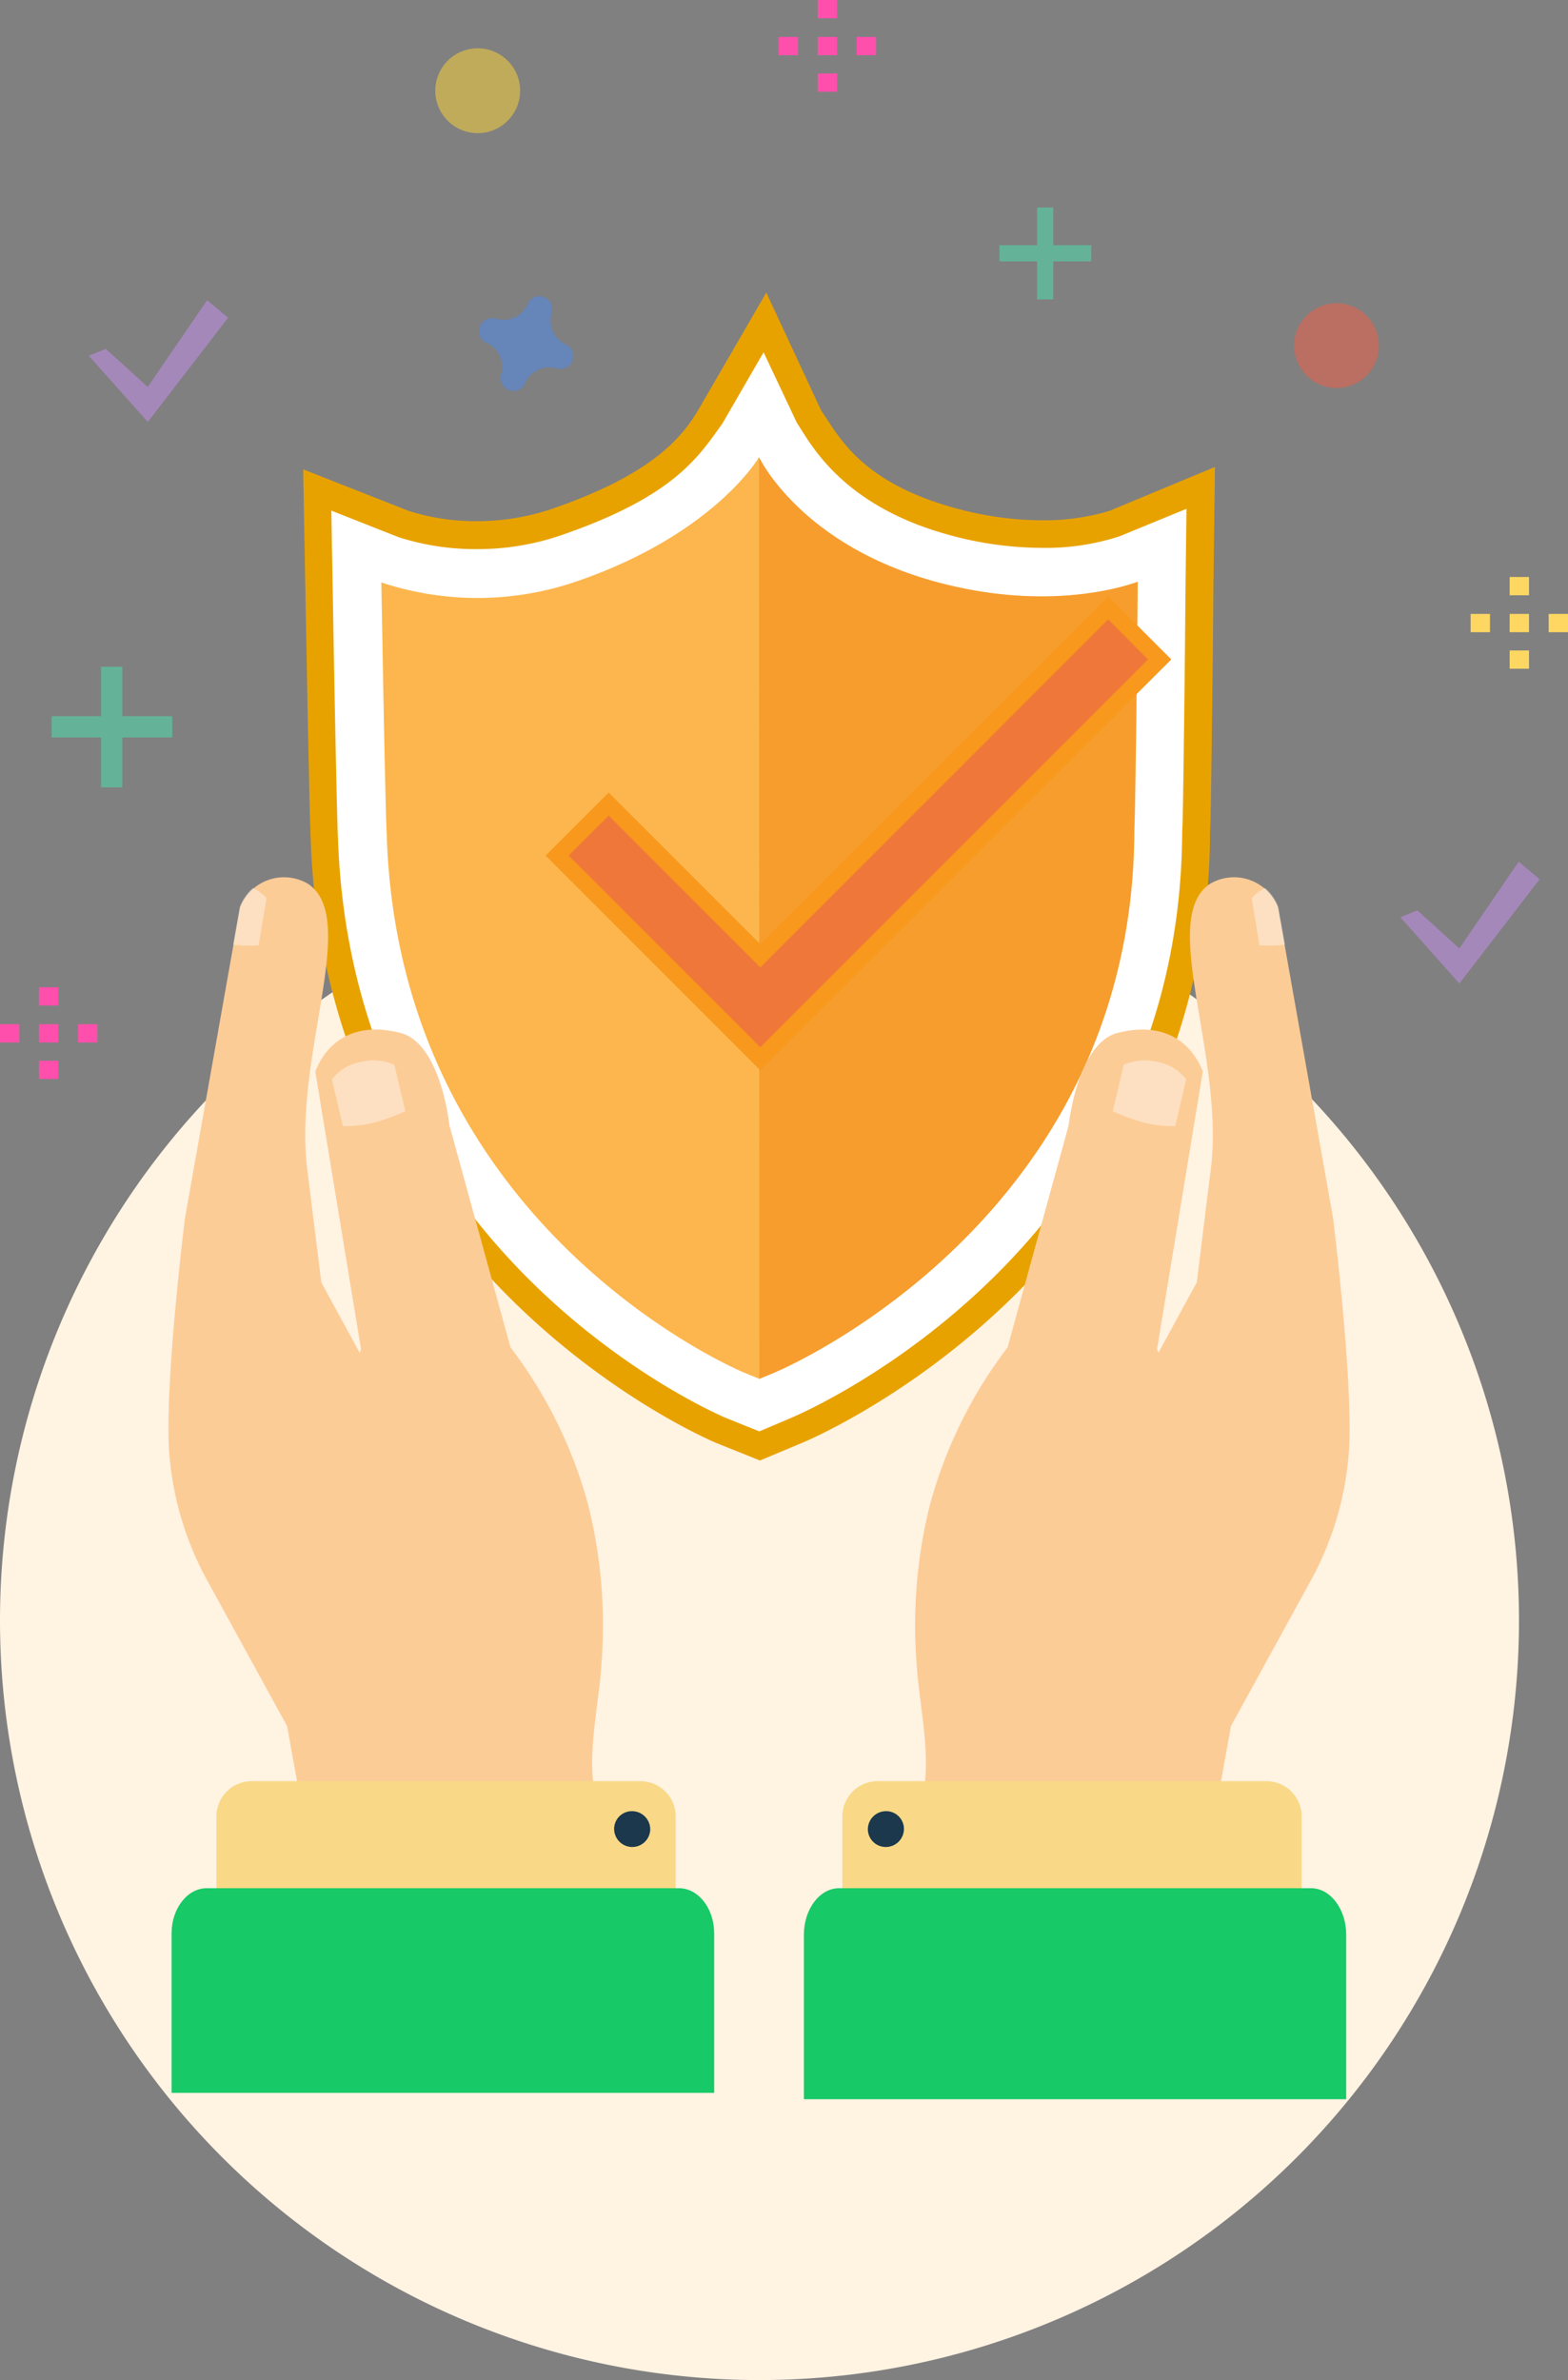 <svg xmlns="http://www.w3.org/2000/svg" width="112.232" height="170.329" viewBox="0 0 112.232 170.329">
  <rect x="0" y="0" width="112.232" height="170.329" fill="#808080" stroke="none"/>
  <g id="Icon" transform="translate(0 0)">
    <path id="bg" d="M54.362,0A54.362,54.362,0,1,1,0,54.362,54.362,54.362,0,0,1,54.362,0Z" transform="translate(0 61.604)" fill="#fff3e2"/>
    <g id="Trusworthy" transform="translate(12.058 20.939)">
      <g id="Group_248" data-name="Group 248" transform="translate(9.639 0)">
        <path id="Path_1008" data-name="Path 1008" d="M507.313,343.922a16.111,16.111,0,0,1-4.882.673,23.391,23.391,0,0,1-5.989-.825c-6.965-1.866-8.483-5.185-9.764-7.03l-3.927-8.44-4.817,8.31c-1.215,2.083-3.385,4.708-10.5,7.16a16.785,16.785,0,0,1-5.4.89,15.821,15.821,0,0,1-4.882-.738l-7.55-2.972.239,12.931c.217,11.695.282,13.083.3,13.5,1.041,31.547,28.791,43.155,29.074,43.263l3.081,1.237,3.059-1.28c1.193-.5,29.009-12.541,29.16-43.676.044-.759.087-3.038.2-13.17l.043-4.752.109-8.223Z" transform="translate(-449.6 -328.3)" fill="#e8a200"/>
        <g id="Group_247" data-name="Group 247" transform="translate(2.018 4.274)">
          <g id="Group_246" data-name="Group 246">
            <path id="Path_1009" data-name="Path 1009" d="M515.312,361.17a17.124,17.124,0,0,1-5.576.824,25.114,25.114,0,0,1-6.487-.889c-7.941-2.126-10.111-6.726-11.022-8.05L489.84,348l-2.951,5.1c-1.714,2.387-3.45,5.207-11.521,7.985a18.354,18.354,0,0,1-6.053,1,18.044,18.044,0,0,1-5.576-.846l-4.838-1.909.174,9.981c.217,11.781.282,13.04.3,13.43,1,30.354,27.577,41.441,27.837,41.549l2.322.933,2.3-.976c1.128-.478,27.837-12.063,27.967-41.918.043-.694.087-2.842.2-13.126l.043-4.752.065-5.251Z" transform="translate(-458.9 -348)" fill="#fff"/>
            <path id="Path_1010" data-name="Path 1010" d="M515.257,391.561c-9.85-2.625-12.823-8.961-12.823-8.961s-3.189,5.489-13.018,8.874a21.837,21.837,0,0,1-14.016.087l.087,4.773c.2,11.3.282,12.91.3,13.322.89,28.206,25.407,38.4,25.667,38.49l1,.412,1-.412c1.063-.434,25.754-11.174,25.841-38.815.021-.521.087-2.473.2-13.061l.044-4.752C529.512,391.5,523.805,393.839,515.257,391.561Z" transform="translate(-471.82 -375.093)" fill="#fcb64d"/>
          </g>
          <path id="Path_1011" data-name="Path 1011" d="M612.823,391.561C602.973,388.935,600,382.6,600,382.6l.022,65.958,1-.412c1.063-.434,25.754-11.174,25.841-38.815.022-.521.087-2.473.2-13.061l.043-4.752C627.078,391.5,621.371,393.839,612.823,391.561Z" transform="translate(-569.386 -375.093)" fill="#ee7d09" opacity="0.44"/>
        </g>
      </g>
      <g id="Group_251" data-name="Group 251" transform="translate(45.482 41.844)">
        <path id="Path_1012" data-name="Path 1012" d="M707.465,581.9l-1.475,8.136-11.89-2.8,8.028-31.786,2.886-5.294.954-7.7c1.215-8.18-3.776-18.312,0-20.829a3.371,3.371,0,0,1,4.86,1.692l3.949,22.261c0,.043,1.389,11.131,1.15,16.316a22.519,22.519,0,0,1-2.69,9.482Z" transform="translate(-676.895 -521.16)" fill="#fccc97"/>
        <g id="Group_250" data-name="Group 250" transform="translate(0 0.768)">
          <path id="Path_1013" data-name="Path 1013" d="M670.532,628.808l-18.225-3.428c.369-2.474-.412-6.14-.542-8.288a35.607,35.607,0,0,1,.911-11.651,32.712,32.712,0,0,1,5.576-11.326l4.361-15.86c.521-3.84,1.823-6.162,3.428-6.617,2.755-.759,5.12.087,6.183,2.733l-3.276,19.875s2.712,6.27-.824,14.255l.629,11.608C669.468,623.384,670.054,626.248,670.532,628.808Z" transform="translate(-643.671 -561.244)" fill="#fccc97"/>
          <path id="Path_1014" data-name="Path 1014" d="M716.7,585.225a14.356,14.356,0,0,0,2.43.868,8.56,8.56,0,0,0,2.04.2l.781-3.341a3.316,3.316,0,0,0-2.126-1.259,3.652,3.652,0,0,0-2.343.217Z" transform="translate(-694.591 -569.256)" fill="#fff" opacity="0.4"/>
          <path id="Path_1015" data-name="Path 1015" d="M763.476,524.7a3.232,3.232,0,0,0-.976.716l.564,3.385a10.79,10.79,0,0,0,1.823-.044c-.152-.911-.326-1.823-.477-2.712A3.5,3.5,0,0,0,763.476,524.7Z" transform="translate(-730.454 -524.7)" fill="#fff" opacity="0.4"/>
          <g id="Group_249" data-name="Group 249" transform="translate(0 63.919)">
            <path id="Path_1016" data-name="Path 1016" d="M627.5,821.817a2.519,2.519,0,0,1,2.517-2.517h27.837a2.519,2.519,0,0,1,2.517,2.517v6.856a2.519,2.519,0,0,1-2.517,2.516H630.017a2.519,2.519,0,0,1-2.517-2.516Z" transform="translate(-624.744 -819.3)" fill="#f9d987"/>
            <path id="Path_1017" data-name="Path 1017" d="M614.8,857.927V869.7h38.816V857.927c0-1.83-1.128-3.327-2.517-3.327H617.317C615.928,854.6,614.8,856.1,614.8,857.927Z" transform="translate(-614.8 -846.941)" fill="#17c967"/>
            <path id="Path_1018" data-name="Path 1018" d="M637.243,831.752a1.286,1.286,0,0,1-1.345-1.215,1.3,1.3,0,0,1,1.237-1.345,1.271,1.271,0,0,1,1.345,1.215A1.3,1.3,0,0,1,637.243,831.752Z" transform="translate(-631.32 -827.044)" fill="#1b384c"/>
          </g>
        </g>
      </g>
      <g id="Group_254" data-name="Group 254" transform="translate(0 41.844)">
        <path id="Path_1019" data-name="Path 1019" d="M413.662,581.9l1.475,8.136,11.89-2.8L419,555.45l-2.886-5.294-.955-7.7c-1.215-8.18,3.775-18.312,0-20.829a3.371,3.371,0,0,0-4.86,1.692l-3.949,22.261c0,.043-1.389,11.131-1.15,16.316a22.517,22.517,0,0,0,2.69,9.482Z" transform="translate(-405.173 -521.16)" fill="#fccc97"/>
        <g id="Group_253" data-name="Group 253" transform="translate(0.223 0.768)">
          <path id="Path_1020" data-name="Path 1020" d="M455.292,628.808l18.225-3.428c-.369-2.474.412-6.14.543-8.288a35.618,35.618,0,0,0-.911-11.651,32.715,32.715,0,0,0-5.576-11.326l-4.361-15.86c-.521-3.84-1.823-6.162-3.428-6.617-2.755-.759-5.121.087-6.183,2.733l3.276,19.875s-2.712,6.27.824,14.255l-.629,11.608C456.356,623.384,455.77,626.248,455.292,628.808Z" transform="translate(-443.316 -561.244)" fill="#fccc97"/>
          <path id="Path_1021" data-name="Path 1021" d="M464.35,585.225a14.352,14.352,0,0,1-2.43.868,8.558,8.558,0,0,1-2.039.2l-.781-3.341a3.317,3.317,0,0,1,2.126-1.259,3.652,3.652,0,0,1,2.343.217Z" transform="translate(-447.622 -569.256)" fill="#fff" opacity="0.4"/>
          <path id="Path_1022" data-name="Path 1022" d="M427.91,524.7a3.235,3.235,0,0,1,.977.716l-.564,3.385a10.789,10.789,0,0,1-1.822-.044c.152-.911.325-1.823.477-2.712A3.5,3.5,0,0,1,427.91,524.7Z" transform="translate(-422.095 -524.7)" fill="#fff" opacity="0.4"/>
          <g id="Group_252" data-name="Group 252" transform="translate(0 63.919)">
            <path id="Path_1023" data-name="Path 1023" d="M453.87,821.817a2.518,2.518,0,0,0-2.517-2.517H423.517A2.519,2.519,0,0,0,421,821.817v6.856a2.519,2.519,0,0,0,2.517,2.516h27.837a2.518,2.518,0,0,0,2.517-2.516Z" transform="translate(-417.789 -819.3)" fill="#f9d987"/>
            <path id="Path_1024" data-name="Path 1024" d="M445.037,857.828v11.417H406.2V857.828c0-1.775,1.128-3.228,2.517-3.228h33.8C443.909,854.6,445.037,856.053,445.037,857.828Z" transform="translate(-406.2 -846.941)" fill="#17c967"/>
            <path id="Path_1025" data-name="Path 1025" d="M553.435,831.752a1.286,1.286,0,0,0,1.345-1.215,1.3,1.3,0,0,0-1.237-1.345,1.271,1.271,0,0,0-1.345,1.215A1.3,1.3,0,0,0,553.435,831.752Z" transform="translate(-520.521 -827.044)" fill="#1b384c"/>
          </g>
        </g>
      </g>
      <path id="Path_1026" data-name="Path 1026" d="M569.869,428.5l-24.908,24.886-10.848-10.848-4.513,4.513,15.361,15.361,29.421-29.4Z" transform="translate(-502.603 -406.76)" fill="#f8981d"/>
      <g id="Group_255" data-name="Group 255" transform="translate(28.646 23.389)">
        <path id="Path_1027" data-name="Path 1027" d="M550.912,466.714,537.2,453l2.864-2.864,10.848,10.87L575.82,436.1l2.842,2.864Z" transform="translate(-537.2 -436.1)" fill="#ef773a"/>
      </g>
    </g>
    <g id="asset" transform="translate(0 0)">
      <g id="Group_400" data-name="Group 400" transform="translate(0)">
        <path id="Path_1845" data-name="Path 1845" d="M-12.49-145.956a1.871,1.871,0,0,1-1.012-2.262.507.507,0,0,0,.03-.208h0a.93.93,0,0,0-.863-.982.859.859,0,0,0-.8.387h0c-.03.059-.089.119-.089.179A1.887,1.887,0,0,1-17.49-147.8a.506.506,0,0,0-.208-.03h0a.913.913,0,0,0-1.012.833.915.915,0,0,0,.357.833h0c.06.03.119.089.179.089a1.887,1.887,0,0,1,1.042,2.262.506.506,0,0,0-.03.208h0a.93.93,0,0,0,.863.982.859.859,0,0,0,.8-.387h0c.03-.06.089-.119.089-.179a1.887,1.887,0,0,1,2.262-1.042.506.506,0,0,0,.208.03h0a.93.93,0,0,0,.982-.863.859.859,0,0,0-.387-.8h0A.65.65,0,0,0-12.49-145.956Z" transform="translate(52.998 170.604)" fill="#4d8af0" opacity="0.5"/>
        <ellipse id="Ellipse_36" data-name="Ellipse 36" cx="3.036" cy="3.036" rx="3.036" ry="3.036" transform="translate(31.156 3.457)" fill="#ffd636" opacity="0.5"/>
        <ellipse id="Ellipse_37" data-name="Ellipse 37" cx="3.036" cy="3.036" rx="3.036" ry="3.036" transform="translate(92.628 21.699)" fill="#f55f44" opacity="0.5"/>
        <g id="Group_399" data-name="Group 399" transform="translate(3.695 47.715)" opacity="0.5">
          <rect id="Rectangle_343" data-name="Rectangle 343" width="1.518" height="8.632" transform="translate(3.542 0)" fill="#47e6b1"/>
          <rect id="Rectangle_344" data-name="Rectangle 344" width="8.632" height="1.518" transform="translate(0 3.542)" fill="#47e6b1"/>
        </g>
        <path id="Path_1850" data-name="Path 1850" d="M1072.726-19.214l3,2.724,4.249-6.21,1.5,1.253-5.747,7.463-4.221-4.739Z" transform="translate(-1065.149 44.183)" fill="#ca90f5" opacity="0.5"/>
        <path id="Path_1851" data-name="Path 1851" d="M1072.726-19.214l3,2.724,4.249-6.21,1.5,1.253-5.747,7.463-4.221-4.739Z" transform="translate(-971.272 84.367)" fill="#ca90f5" opacity="0.5"/>
        <g id="Group_396" data-name="Group 396" transform="translate(71.537 14.852)" opacity="0.5">
          <rect id="Rectangle_337" data-name="Rectangle 337" width="1.156" height="6.571" transform="translate(2.696)" fill="#47e6b1"/>
          <rect id="Rectangle_338" data-name="Rectangle 338" width="6.571" height="1.156" transform="translate(0 2.696)" fill="#47e6b1"/>
        </g>
        <g id="Group_401" data-name="Group 401" transform="translate(0 70.653)">
          <g id="Group_223" data-name="Group 223" transform="translate(2.793 0)">
            <g id="Group_222" data-name="Group 222">
              <g id="Group_221" data-name="Group 221">
                <rect id="Rectangle_254" data-name="Rectangle 254" width="1.384" height="1.308" fill="#ff4fac"/>
              </g>
            </g>
          </g>
          <g id="Group_226" data-name="Group 226" transform="translate(0 2.642)">
            <g id="Group_225" data-name="Group 225">
              <g id="Group_224" data-name="Group 224">
                <rect id="Rectangle_255" data-name="Rectangle 255" width="1.384" height="1.308" transform="translate(2.793)" fill="#ff4fac"/>
                <rect id="Rectangle_256" data-name="Rectangle 256" width="1.384" height="1.308" fill="#ff4fac"/>
                <rect id="Rectangle_257" data-name="Rectangle 257" width="1.384" height="1.308" transform="translate(5.586)" fill="#ff4fac"/>
              </g>
            </g>
          </g>
          <g id="Group_229" data-name="Group 229" transform="translate(2.793 5.259)">
            <g id="Group_228" data-name="Group 228">
              <g id="Group_227" data-name="Group 227">
                <rect id="Rectangle_258" data-name="Rectangle 258" width="1.384" height="1.308" fill="#ff4fac"/>
              </g>
            </g>
          </g>
        </g>
        <g id="Group_403" data-name="Group 403" transform="translate(55.735)">
          <g id="Group_223-2" data-name="Group 223" transform="translate(2.793)">
            <g id="Group_222-2" data-name="Group 222">
              <g id="Group_221-2" data-name="Group 221">
                <rect id="Rectangle_254-2" data-name="Rectangle 254" width="1.384" height="1.308" fill="#ff4fac"/>
              </g>
            </g>
          </g>
          <g id="Group_226-2" data-name="Group 226" transform="translate(0 2.642)">
            <g id="Group_225-2" data-name="Group 225">
              <g id="Group_224-2" data-name="Group 224">
                <rect id="Rectangle_255-2" data-name="Rectangle 255" width="1.384" height="1.308" transform="translate(2.793)" fill="#ff4fac"/>
                <rect id="Rectangle_256-2" data-name="Rectangle 256" width="1.384" height="1.308" fill="#ff4fac"/>
                <rect id="Rectangle_257-2" data-name="Rectangle 257" width="1.384" height="1.308" transform="translate(5.586)" fill="#ff4fac"/>
              </g>
            </g>
          </g>
          <g id="Group_229-2" data-name="Group 229" transform="translate(2.793 5.259)">
            <g id="Group_228-2" data-name="Group 228">
              <g id="Group_227-2" data-name="Group 227">
                <rect id="Rectangle_258-2" data-name="Rectangle 258" width="1.384" height="1.308" fill="#ff4fac"/>
              </g>
            </g>
          </g>
        </g>
        <g id="Group_402" data-name="Group 402" transform="translate(105.263 41.291)">
          <g id="Group_223-3" data-name="Group 223" transform="translate(2.793 0)">
            <g id="Group_222-3" data-name="Group 222">
              <g id="Group_221-3" data-name="Group 221">
                <rect id="Rectangle_254-3" data-name="Rectangle 254" width="1.384" height="1.308" fill="#fdd762"/>
              </g>
            </g>
          </g>
          <g id="Group_226-3" data-name="Group 226" transform="translate(0 2.642)">
            <g id="Group_225-3" data-name="Group 225">
              <g id="Group_224-3" data-name="Group 224">
                <rect id="Rectangle_255-3" data-name="Rectangle 255" width="1.384" height="1.308" transform="translate(2.793)" fill="#fdd762"/>
                <rect id="Rectangle_256-3" data-name="Rectangle 256" width="1.384" height="1.308" fill="#fdd762"/>
                <rect id="Rectangle_257-3" data-name="Rectangle 257" width="1.384" height="1.308" transform="translate(5.586)" fill="#fdd762"/>
              </g>
            </g>
          </g>
          <g id="Group_229-3" data-name="Group 229" transform="translate(2.793 5.259)">
            <g id="Group_228-3" data-name="Group 228">
              <g id="Group_227-3" data-name="Group 227">
                <rect id="Rectangle_258-3" data-name="Rectangle 258" width="1.384" height="1.308" fill="#fdd762"/>
              </g>
            </g>
          </g>
        </g>
      </g>
    </g>
  </g>
</svg>
